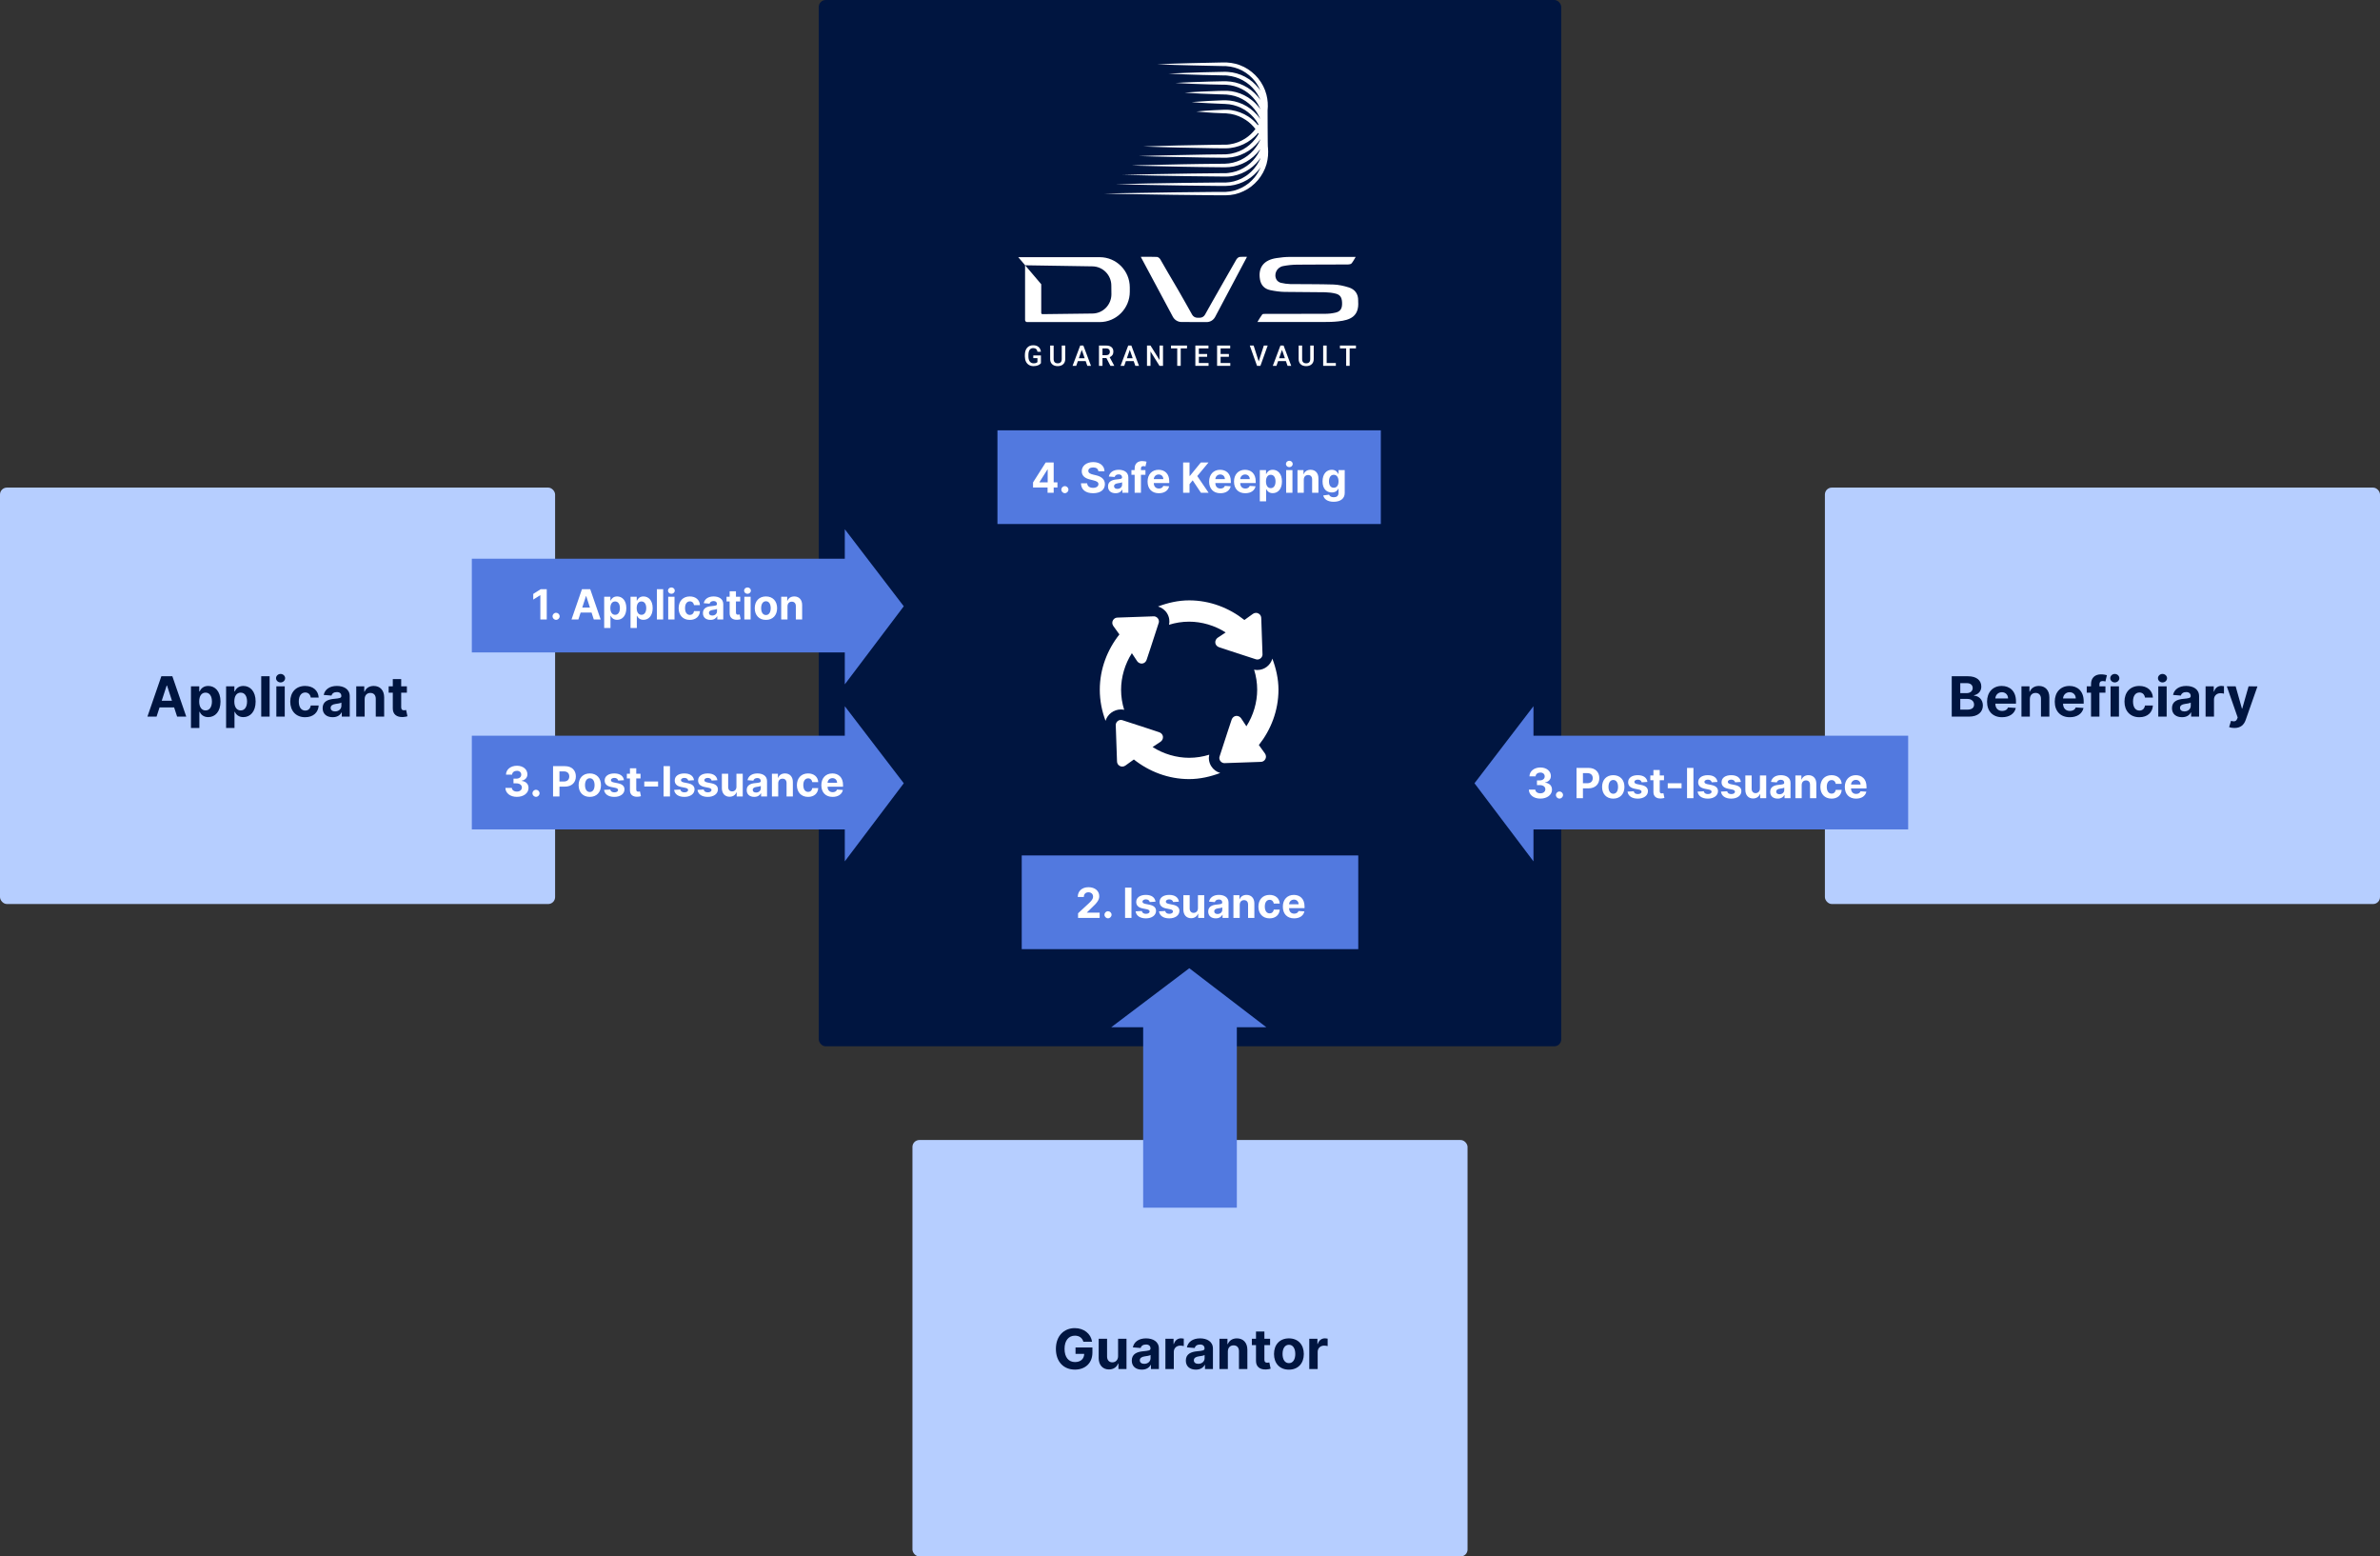 <svg width="1372" height="897" viewBox="0 0 1372 897" fill="none" xmlns="http://www.w3.org/2000/svg">
<rect x="0" y="0" width="1372" height="897" fill="#333333" stroke="none"/>
<rect x="472" width="428" height="603" rx="4" fill="#001540"/>
<path d="M782.943 173.663C782.943 173.509 782.943 173.355 782.943 173.15C782.994 169.456 781.159 166.737 777.441 165.608C774.638 164.736 771.632 164.069 768.677 163.967C760.373 163.71 752.069 163.813 743.764 163.71C741.982 163.659 740.147 163.402 738.415 162.992C737.498 162.787 736.53 162.12 736.021 161.401C734.034 158.323 735.867 154.116 739.638 153.347C742.338 152.834 745.089 152.526 747.84 152.526C757.571 152.423 767.353 152.475 777.084 152.423C777.797 152.423 778.714 152.218 779.121 151.808C780.039 150.73 780.701 149.396 781.516 148.062H743.612C741.064 148.062 738.466 148.319 735.919 148.729C728.481 149.807 725.169 154.219 726.34 161.042C726.901 164.275 728.837 166.481 732.25 167.199C734.951 167.763 737.702 168.174 740.453 168.225C748.248 168.379 756.094 168.276 763.889 168.43C765.978 168.481 768.117 168.738 770.104 169.251C772.855 169.969 773.772 171.867 773.67 175.407C773.568 178.075 772.499 179.563 769.849 180.179C767.862 180.64 765.824 180.846 763.786 180.846C752.272 180.897 740.809 180.897 729.295 180.897C728.735 180.897 727.869 180.897 727.665 181.205C726.646 182.539 725.831 183.975 724.863 185.565H763.328C766.028 185.565 768.728 185.514 771.429 185.206C778.306 184.488 783.605 182.385 782.943 173.663Z" fill="white"/>
<path d="M681.104 185.57L695.573 185.621C697.611 185.621 699.496 184.492 700.464 182.696C706.374 171.666 717.276 151.042 718.856 148.015C715.442 148.015 717.684 147.912 714.678 148.066C714.016 148.118 713.2 148.836 712.793 149.451C706.526 160.482 704.54 163.765 698.324 174.796C697.101 176.95 695.879 179.156 694.605 181.414C693.994 182.44 692.924 183.107 691.701 183.107H690.172C689.001 183.107 687.88 182.44 687.268 181.414C685.995 179.156 684.772 177.002 683.549 174.796C677.334 163.714 675.143 160.482 668.877 149.451C668.52 148.836 667.654 148.118 666.992 148.066C664.037 147.912 661.031 148.015 657.617 148.015C659.248 151.042 670.303 171.666 676.162 182.645C677.181 184.441 679.066 185.57 681.104 185.57Z" fill="white"/>
<path d="M633.972 148.217H587L590.973 152.885L629.795 153.501C635.807 153.604 640.647 158.529 640.647 164.583L640.698 169.559C640.698 175.664 635.858 180.641 629.744 180.692L600.959 181.051C600.551 181.051 600.246 180.743 600.246 180.333V163.813L590.923 152.834V184.437C590.923 185.053 591.432 185.618 592.094 185.618H633.922C643.499 185.618 651.295 177.768 651.295 168.123V165.66C651.295 156.015 643.551 148.217 633.972 148.217Z" fill="white"/>
<path d="M600.07 209.319C599.648 209.871 599.065 210.289 598.318 210.573C597.572 210.857 596.725 210.999 595.776 210.999C594.801 210.999 593.937 210.777 593.186 210.332C592.434 209.887 591.853 209.253 591.443 208.428C591.038 207.597 590.827 206.63 590.811 205.527V204.611C590.811 202.844 591.232 201.464 592.074 200.473C592.916 199.477 594.092 198.979 595.6 198.979C596.896 198.979 597.924 199.3 598.687 199.943C599.449 200.586 599.907 201.512 600.062 202.723H598.079C597.855 201.314 597.042 200.609 595.64 200.609C594.734 200.609 594.044 200.939 593.569 201.598C593.1 202.251 592.858 203.213 592.842 204.483V205.382C592.842 206.646 593.106 207.63 593.633 208.331C594.166 209.028 594.905 209.376 595.848 209.376C596.882 209.376 597.618 209.14 598.054 208.668V206.379H595.656V204.836H600.07V209.319Z" fill="white"/>
<path d="M614.082 199.141V206.958C614.082 208.201 613.685 209.187 612.89 209.916C612.101 210.638 611.049 211 609.732 211C608.4 211 607.342 210.644 606.558 209.931C605.774 209.213 605.383 208.22 605.383 206.95V199.141H607.397V206.967C607.397 207.749 607.595 208.346 607.989 208.758C608.383 209.171 608.964 209.377 609.732 209.377C611.289 209.377 612.066 208.552 612.066 206.902V199.141H614.082Z" fill="white"/>
<path d="M625.864 208.116H621.355L620.411 210.84H618.309L622.706 199.141H624.521L628.927 210.84H626.816L625.864 208.116ZM621.922 206.476H625.297L623.609 201.623L621.922 206.476Z" fill="white"/>
<path d="M637.805 206.332H635.551V210.84H633.527V199.141H637.622C638.964 199.141 640.001 199.443 640.732 200.049C641.462 200.654 641.826 201.53 641.826 202.676C641.826 203.458 641.638 204.115 641.259 204.645C640.886 205.169 640.363 205.574 639.692 205.858L642.307 210.735V210.84H640.14L637.805 206.332ZM635.551 204.701H637.629C638.311 204.701 638.845 204.529 639.228 204.187C639.612 203.838 639.804 203.364 639.804 202.765C639.804 202.138 639.625 201.653 639.269 201.31C638.917 200.967 638.389 200.79 637.685 200.78H635.551V204.701Z" fill="white"/>
<path d="M653.538 208.116H649.029L648.086 210.84H645.982L650.38 199.141H652.195L656.6 210.84H654.49L653.538 208.116ZM649.596 206.476H652.97L651.284 201.623L649.596 206.476Z" fill="white"/>
<path d="M670.437 210.84H668.415L663.226 202.54V210.84H661.203V199.141H663.226L668.431 207.473V199.141H670.437V210.84Z" fill="white"/>
<path d="M684.276 200.78H680.646V210.84H678.639V200.78H675.041V199.141H684.276V200.78Z" fill="white"/>
<path d="M695.889 205.617H691.107V209.216H696.696V210.84H689.084V199.141H696.64V200.78H691.107V204.01H695.889V205.617Z" fill="white"/>
<path d="M708.422 205.617H703.64V209.216H709.229V210.84H701.617V199.141H709.173V200.78H703.64V204.01H708.422V205.617Z" fill="white"/>
<path d="M725.606 208.292L728.564 199.141H730.787L726.597 210.84H724.638L720.465 199.141H722.68L725.606 208.292Z" fill="white"/>
<path d="M741.29 208.116H736.781L735.837 210.84H733.734L738.132 199.141H739.947L744.352 210.84H742.242L741.29 208.116ZM737.348 206.476H740.722L739.036 201.623L737.348 206.476Z" fill="white"/>
<path d="M757.327 199.141V206.958C757.327 208.201 756.929 209.187 756.135 209.916C755.346 210.638 754.293 211 752.976 211C751.644 211 750.586 210.644 749.802 209.931C749.019 209.213 748.627 208.22 748.627 206.95V199.141H750.642V206.967C750.642 207.749 750.839 208.346 751.234 208.758C751.628 209.171 752.209 209.377 752.976 209.377C754.533 209.377 755.311 208.552 755.311 206.902V199.141H757.327Z" fill="white"/>
<path d="M764.79 209.216H770.075V210.84H762.768V199.141H764.79V209.216Z" fill="white"/>
<path d="M781.666 200.78H778.036V210.84H776.029V200.78H772.432V199.141H781.666V200.78Z" fill="white"/>
<path d="M730.72 63.621C731.046 60.57 730.829 57.52 730.069 54.578C729.2 51.145 727.517 47.931 725.346 45.207C723.121 42.483 720.298 40.195 717.204 38.615C715.63 37.852 714.002 37.199 712.265 36.763C710.582 36.327 708.845 36.109 707.108 36H706.456H705.805H704.557L702.06 36.054L697.066 36.163L692.072 36.272L687.079 36.381C680.402 36.545 673.726 36.763 667.049 37.035C673.726 37.362 680.402 37.526 687.079 37.689L692.072 37.798L697.066 37.907L702.06 38.016L704.557 38.07H705.805H706.402L707 38.125C710.202 38.343 713.296 39.214 716.119 40.685C717.53 41.448 718.833 42.32 720.081 43.355C721.33 44.39 722.415 45.534 723.392 46.733C724.695 48.421 725.78 50.274 726.595 52.235C726.269 51.745 725.944 51.309 725.563 50.819C724.478 49.456 723.283 48.258 721.981 47.114C720.678 46.024 719.213 45.044 717.693 44.226C716.173 43.409 714.599 42.81 712.916 42.32C711.288 41.829 709.605 41.557 707.868 41.448C707.434 41.394 707 41.394 706.62 41.394C706.402 41.394 706.185 41.394 705.968 41.394C705.751 41.394 705.534 41.394 705.371 41.394L702.928 41.448C699.672 41.502 696.415 41.611 693.158 41.666C689.902 41.775 686.645 41.884 683.388 41.993L678.502 42.211C677.689 42.265 676.874 42.265 676.06 42.32C675.246 42.374 674.432 42.374 673.617 42.429C674.432 42.483 675.246 42.538 676.06 42.538C676.874 42.592 677.689 42.647 678.502 42.647L683.388 42.864C686.645 42.973 689.902 43.082 693.158 43.191C696.415 43.3 699.672 43.355 702.928 43.409L705.371 43.464H705.968C706.185 43.464 706.348 43.464 706.565 43.464C706.945 43.464 707.325 43.518 707.705 43.573C709.279 43.736 710.799 44.063 712.265 44.499C715.25 45.425 717.964 46.95 720.353 48.966C722.686 50.982 724.64 53.488 725.997 56.267C726.215 56.702 726.432 57.193 726.595 57.629C726.106 56.866 725.563 56.158 724.966 55.504C722.741 52.889 719.973 50.764 716.879 49.239C715.359 48.476 713.731 47.931 712.047 47.495C710.365 47.114 708.682 46.896 707 46.842C706.565 46.842 706.131 46.842 705.751 46.842H704.503L702.06 46.896L697.175 47.005L692.29 47.168L687.405 47.332C684.148 47.441 680.891 47.604 677.634 47.822C680.891 48.04 684.148 48.149 687.405 48.312L692.29 48.476L697.175 48.639L702.06 48.748L704.503 48.803H705.751C706.131 48.803 706.511 48.803 706.945 48.857C710.039 49.021 713.133 49.892 715.847 51.309C720.733 53.761 724.586 58.01 726.649 63.077C726.215 62.477 725.78 61.824 725.292 61.279C724.207 59.971 722.958 58.718 721.601 57.683C720.244 56.593 718.833 55.667 717.258 54.904C715.739 54.142 714.11 53.542 712.482 53.107C710.854 52.671 709.117 52.398 707.434 52.344C707.217 52.344 707 52.344 706.782 52.344C706.565 52.344 706.348 52.344 706.131 52.344H705.805H705.48H704.883L702.44 52.398C699.183 52.507 695.926 52.616 692.67 52.78C691.041 52.834 689.413 52.943 687.785 53.052C686.156 53.161 684.528 53.27 682.899 53.379C684.528 53.488 686.156 53.597 687.785 53.706C689.413 53.815 691.041 53.869 692.67 53.978C695.926 54.142 699.183 54.251 702.44 54.36L704.883 54.414L706.076 54.469C706.294 54.469 706.456 54.469 706.674 54.469C706.891 54.469 707.054 54.469 707.271 54.523C708.845 54.632 710.365 54.959 711.83 55.34C714.816 56.212 717.584 57.683 719.973 59.699C721.166 60.679 722.252 61.824 723.229 63.022C724.207 64.221 725.02 65.528 725.726 66.89C725.997 67.435 726.269 68.034 726.54 68.633C725.944 67.762 725.292 66.945 724.586 66.127C722.306 63.567 719.484 61.442 716.39 60.026C714.816 59.317 713.187 58.773 711.559 58.391C709.877 58.01 708.193 57.846 706.511 57.792H705.86H705.263L704.014 57.846C703.2 57.901 702.386 57.901 701.571 57.955L699.129 58.064L696.686 58.173C693.43 58.337 690.173 58.555 686.916 58.827C690.173 59.154 693.43 59.317 696.686 59.481L699.129 59.59L701.571 59.699C702.386 59.753 703.2 59.753 704.014 59.808L705.263 59.862L706.456 59.917C708.031 59.971 709.55 60.189 711.07 60.57C712.591 60.952 714.056 61.497 715.413 62.15C716.824 62.804 718.127 63.621 719.375 64.602C720.624 65.528 721.71 66.618 722.741 67.762C723.772 68.96 724.695 70.268 725.455 71.684C725.346 71.848 725.292 72.011 725.183 72.175C723.555 70.213 721.655 68.525 719.593 67.162C716.661 65.256 713.296 64.003 709.822 63.458C708.953 63.349 708.085 63.24 707.217 63.24H706.565H705.914C705.48 63.24 705.1 63.294 704.665 63.294C702.983 63.349 701.3 63.458 699.672 63.512C696.306 63.73 692.995 63.894 689.63 64.275C692.995 64.602 696.306 64.82 699.672 65.038C701.354 65.147 703.037 65.201 704.665 65.256L705.914 65.31H706.511L707.108 65.365C707.922 65.419 708.682 65.528 709.497 65.637C711.07 65.909 712.59 66.345 714.056 66.945C715.521 67.544 716.932 68.307 718.236 69.178C720.353 70.595 722.198 72.338 723.718 74.354C722.09 76.533 720.081 78.386 717.801 79.856C716.444 80.728 715.033 81.436 713.567 81.981C712.102 82.526 710.528 82.962 708.953 83.18C708.14 83.289 707.38 83.398 706.565 83.398C706.348 83.398 706.185 83.398 705.968 83.398H705.371H704.123L699.129 83.452C692.452 83.561 685.776 83.67 679.1 83.833C675.734 83.888 672.423 83.997 669.058 84.106C665.692 84.215 662.381 84.324 659.016 84.433C662.381 84.542 665.692 84.651 669.058 84.76C672.423 84.869 675.734 84.923 679.1 85.032C685.776 85.195 692.452 85.304 699.129 85.413L704.123 85.468H705.371H706.023C706.24 85.468 706.456 85.468 706.674 85.468C707.542 85.468 708.411 85.413 709.279 85.304C712.753 84.869 716.119 83.724 719.158 81.872C720.678 80.946 722.035 79.856 723.338 78.657C724.043 78.004 724.695 77.296 725.292 76.588C725.4 76.751 725.455 76.914 725.563 77.078C725.346 77.514 725.129 77.895 724.858 78.277C724.043 79.584 723.067 80.782 721.981 81.926C719.864 84.16 717.258 85.958 714.382 87.156C712.971 87.756 711.45 88.192 709.93 88.518C709.171 88.682 708.411 88.791 707.597 88.845C707.38 88.845 707.217 88.9 707 88.9C706.782 88.9 706.62 88.9 706.402 88.954H705.805H705.208L695.438 89.063C688.924 89.172 682.411 89.281 675.897 89.445L671.012 89.554L666.127 89.663C662.87 89.772 659.613 89.826 656.356 89.935C659.613 90.044 662.87 90.153 666.127 90.207L671.012 90.316L675.897 90.425C682.411 90.589 688.924 90.698 695.438 90.807L705.208 90.916H705.805H706.456C706.674 90.916 706.891 90.916 707.108 90.916C707.325 90.916 707.542 90.916 707.76 90.861C708.628 90.807 709.442 90.698 710.31 90.589C711.994 90.316 713.676 89.881 715.25 89.227C716.824 88.627 718.398 87.811 719.809 86.884C721.221 85.958 722.578 84.869 723.772 83.615C724.858 82.526 725.835 81.382 726.649 80.129C726.269 81.109 725.78 82.035 725.238 82.962C723.663 85.631 721.601 87.974 719.104 89.826C717.856 90.752 716.552 91.57 715.141 92.223C713.731 92.877 712.265 93.367 710.745 93.749C709.225 94.13 707.705 94.294 706.131 94.348L701.246 94.403L691.475 94.512L681.705 94.675L671.935 94.892C668.678 94.947 665.421 95.056 662.164 95.11C660.536 95.165 658.907 95.165 657.279 95.219L652.394 95.383L657.279 95.546C658.907 95.601 660.536 95.656 662.164 95.656C665.421 95.71 668.678 95.819 671.935 95.874L681.705 96.091L691.475 96.255L701.246 96.364L706.131 96.418C707.813 96.418 709.55 96.255 711.234 95.928C714.599 95.219 717.801 93.858 720.57 91.842C721.981 90.861 723.283 89.717 724.423 88.464C725.238 87.593 725.997 86.612 726.649 85.631C725.618 88.192 724.098 90.534 722.252 92.55C720.135 94.839 717.584 96.636 714.762 97.889C713.351 98.543 711.885 98.979 710.365 99.306C709.605 99.469 708.845 99.578 708.085 99.687C707.705 99.742 707.325 99.742 706.945 99.796C706.728 99.796 706.565 99.796 706.348 99.796C706.131 99.796 705.968 99.796 705.751 99.796L695.98 99.905L686.21 100.014L676.44 100.177L666.669 100.341C660.156 100.45 653.642 100.613 647.129 100.777C653.642 100.94 660.156 101.104 666.669 101.213L676.44 101.376L686.21 101.539L695.98 101.648L705.751 101.757H706.402C706.62 101.757 706.837 101.757 707.054 101.757C707.488 101.757 707.922 101.703 708.302 101.703C709.171 101.648 709.985 101.539 710.854 101.376C712.536 101.049 714.164 100.559 715.739 99.905C718.887 98.597 721.764 96.636 724.152 94.13C725.075 93.15 725.944 92.06 726.703 90.97C726.377 91.842 725.944 92.659 725.509 93.476C724.749 94.839 723.881 96.091 722.849 97.29C721.818 98.488 720.733 99.524 719.484 100.504C718.887 100.995 718.236 101.43 717.584 101.812C716.932 102.248 716.227 102.575 715.576 102.956C714.164 103.609 712.699 104.154 711.234 104.536C709.714 104.917 708.193 105.135 706.62 105.189H706.023H705.425H704.177H701.734C695.22 105.244 688.707 105.353 682.194 105.407C669.166 105.625 656.139 105.789 643.112 106.17C656.139 106.497 669.166 106.715 682.194 106.933C688.707 107.042 695.22 107.096 701.734 107.151H704.177H705.425H706.023H706.674C708.357 107.151 710.094 106.933 711.722 106.551C715.033 105.789 718.236 104.373 721.004 102.302C722.361 101.267 723.663 100.123 724.803 98.815C725.509 98.053 726.16 97.235 726.703 96.364C725.835 98.488 724.64 100.504 723.175 102.302C722.143 103.5 721.058 104.644 719.809 105.625C718.561 106.606 717.204 107.478 715.793 108.186C714.382 108.894 712.862 109.439 711.342 109.875C709.822 110.256 708.193 110.529 706.62 110.583H706.023H705.371H704.123H701.626L696.632 110.638L686.59 110.747L676.548 110.856L666.507 111.019L656.465 111.182L646.423 111.345L641.429 111.454L636.436 111.563L641.429 111.672L646.423 111.781L656.465 111.945L666.507 112.108L676.548 112.272L686.59 112.381L696.632 112.49L701.626 112.545H704.123H705.371H706.023H706.674C708.411 112.545 710.148 112.326 711.885 111.945C713.567 111.563 715.25 110.965 716.824 110.202C720.027 108.731 722.849 106.497 725.129 103.827C727.408 101.158 729.145 97.944 730.123 94.566C730.991 91.461 731.262 88.138 730.937 84.923C730.72 85.468 730.774 64.166 730.72 63.621Z" fill="white"/>
<rect y="281" width="320" height="240" rx="4" fill="#B6CEFF"/>
<path d="M90.253 413L91.98 407.693H100.378L102.105 413H107.378L99.355 389.727H93.014L84.98 413H90.253ZM93.23 403.852L96.094 395.045H96.276L99.139 403.852H93.23ZM110.088 419.545H114.929V410.205H115.077C115.747 411.659 117.213 413.284 120.031 413.284C124.009 413.284 127.111 410.136 127.111 404.295C127.111 398.295 123.872 395.318 120.043 395.318C117.122 395.318 115.724 397.057 115.077 398.477H114.861V395.545H110.088V419.545ZM114.827 404.273C114.827 401.159 116.145 399.17 118.497 399.17C120.895 399.17 122.168 401.25 122.168 404.273C122.168 407.318 120.872 409.432 118.497 409.432C116.168 409.432 114.827 407.386 114.827 404.273ZM130.338 419.545H135.179V410.205H135.327C135.997 411.659 137.463 413.284 140.281 413.284C144.259 413.284 147.361 410.136 147.361 404.295C147.361 398.295 144.122 395.318 140.293 395.318C137.372 395.318 135.974 397.057 135.327 398.477H135.111V395.545H130.338V419.545ZM135.077 404.273C135.077 401.159 136.395 399.17 138.747 399.17C141.145 399.17 142.418 401.25 142.418 404.273C142.418 407.318 141.122 409.432 138.747 409.432C136.418 409.432 135.077 407.386 135.077 404.273ZM155.429 389.727H150.588V413H155.429V389.727ZM159.307 413H164.148V395.545H159.307V413ZM161.739 393.295C163.182 393.295 164.364 392.193 164.364 390.841C164.364 389.5 163.182 388.398 161.739 388.398C160.307 388.398 159.125 389.5 159.125 390.841C159.125 392.193 160.307 393.295 161.739 393.295ZM175.912 413.341C180.56 413.341 183.48 410.614 183.707 406.602H179.139C178.855 408.466 177.628 409.511 175.969 409.511C173.707 409.511 172.241 407.614 172.241 404.273C172.241 400.977 173.719 399.091 175.969 399.091C177.741 399.091 178.878 400.261 179.139 402H183.707C183.503 397.966 180.446 395.318 175.889 395.318C170.594 395.318 167.321 398.989 167.321 404.341C167.321 409.648 170.537 413.341 175.912 413.341ZM191.784 413.33C194.364 413.33 196.034 412.205 196.886 410.58H197.023V413H201.614V401.227C201.614 397.068 198.091 395.318 194.205 395.318C190.023 395.318 187.273 397.318 186.602 400.5L191.08 400.864C191.409 399.705 192.443 398.852 194.182 398.852C195.83 398.852 196.773 399.682 196.773 401.114V401.182C196.773 402.307 195.58 402.455 192.545 402.75C189.091 403.068 185.989 404.227 185.989 408.125C185.989 411.58 188.455 413.33 191.784 413.33ZM193.17 409.989C191.682 409.989 190.614 409.295 190.614 407.966C190.614 406.602 191.739 405.932 193.443 405.693C194.5 405.545 196.227 405.295 196.807 404.909V406.761C196.807 408.591 195.295 409.989 193.17 409.989ZM210.21 402.909C210.222 400.659 211.562 399.341 213.517 399.341C215.46 399.341 216.631 400.614 216.619 402.75V413H221.46V401.886C221.46 397.818 219.074 395.318 215.438 395.318C212.847 395.318 210.972 396.591 210.188 398.625H209.983V395.545H205.369V413H210.21V402.909ZM234.56 395.545H231.276V391.364H226.435V395.545H224.048V399.182H226.435V408.273C226.412 411.693 228.741 413.386 232.253 413.239C233.503 413.193 234.389 412.943 234.878 412.784L234.116 409.182C233.878 409.227 233.366 409.341 232.912 409.341C231.946 409.341 231.276 408.977 231.276 407.636V399.182H234.56V395.545Z" fill="#001540"/>
<rect x="526" y="657" width="320" height="240" rx="4" fill="#B6CEFF"/>
<path d="M624.533 773.25H629.533C628.896 768.648 624.839 765.409 619.578 765.409C613.43 765.409 608.692 769.841 608.692 777.386C608.692 784.75 613.124 789.318 619.68 789.318C625.555 789.318 629.749 785.602 629.749 779.477V776.545H620.01V780.25H625.01C624.942 783.136 622.976 784.966 619.703 784.966C616.01 784.966 613.68 782.205 613.68 777.341C613.68 772.5 616.101 769.761 619.658 769.761C622.192 769.761 623.908 771.068 624.533 773.25ZM644.547 781.568C644.558 783.909 642.956 785.136 641.217 785.136C639.388 785.136 638.206 783.852 638.195 781.795V771.545H633.354V782.659C633.365 786.739 635.751 789.227 639.263 789.227C641.888 789.227 643.774 787.875 644.558 785.83H644.74V789H649.388V771.545H644.547V781.568ZM658.237 789.33C660.817 789.33 662.487 788.205 663.339 786.58H663.476V789H668.067V777.227C668.067 773.068 664.544 771.318 660.658 771.318C656.476 771.318 653.726 773.318 653.055 776.5L657.533 776.864C657.862 775.705 658.896 774.852 660.635 774.852C662.283 774.852 663.226 775.682 663.226 777.114V777.182C663.226 778.307 662.033 778.455 658.999 778.75C655.544 779.068 652.442 780.227 652.442 784.125C652.442 787.58 654.908 789.33 658.237 789.33ZM659.624 785.989C658.135 785.989 657.067 785.295 657.067 783.966C657.067 782.602 658.192 781.932 659.896 781.693C660.953 781.545 662.68 781.295 663.26 780.909V782.761C663.26 784.591 661.749 785.989 659.624 785.989ZM671.822 789H676.663V779.125C676.663 776.977 678.232 775.5 680.368 775.5C681.038 775.5 681.959 775.614 682.413 775.761V771.466C681.982 771.364 681.379 771.295 680.891 771.295C678.936 771.295 677.334 772.432 676.697 774.591H676.516V771.545H671.822V789ZM689.393 789.33C691.973 789.33 693.643 788.205 694.496 786.58H694.632V789H699.223V777.227C699.223 773.068 695.7 771.318 691.814 771.318C687.632 771.318 684.882 773.318 684.212 776.5L688.689 776.864C689.018 775.705 690.053 774.852 691.791 774.852C693.439 774.852 694.382 775.682 694.382 777.114V777.182C694.382 778.307 693.189 778.455 690.155 778.75C686.7 779.068 683.598 780.227 683.598 784.125C683.598 787.58 686.064 789.33 689.393 789.33ZM690.78 785.989C689.291 785.989 688.223 785.295 688.223 783.966C688.223 782.602 689.348 781.932 691.053 781.693C692.109 781.545 693.837 781.295 694.416 780.909V782.761C694.416 784.591 692.905 785.989 690.78 785.989ZM707.82 778.909C707.831 776.659 709.172 775.341 711.126 775.341C713.07 775.341 714.24 776.614 714.229 778.75V789H719.07V777.886C719.07 773.818 716.683 771.318 713.047 771.318C710.456 771.318 708.581 772.591 707.797 774.625H707.592V771.545H702.979V789H707.82V778.909ZM732.169 771.545H728.885V767.364H724.044V771.545H721.658V775.182H724.044V784.273C724.021 787.693 726.351 789.386 729.862 789.239C731.112 789.193 731.999 788.943 732.487 788.784L731.726 785.182C731.487 785.227 730.976 785.341 730.521 785.341C729.555 785.341 728.885 784.977 728.885 783.636V775.182H732.169V771.545ZM743.021 789.341C748.317 789.341 751.612 785.716 751.612 780.341C751.612 774.932 748.317 771.318 743.021 771.318C737.726 771.318 734.43 774.932 734.43 780.341C734.43 785.716 737.726 789.341 743.021 789.341ZM743.044 785.591C740.601 785.591 739.351 783.352 739.351 780.307C739.351 777.261 740.601 775.011 743.044 775.011C745.442 775.011 746.692 777.261 746.692 780.307C746.692 783.352 745.442 785.591 743.044 785.591ZM754.76 789H759.601V779.125C759.601 776.977 761.169 775.5 763.305 775.5C763.976 775.5 764.896 775.614 765.351 775.761V771.466C764.919 771.364 764.317 771.295 763.828 771.295C761.874 771.295 760.271 772.432 759.635 774.591H759.453V771.545H754.76V789Z" fill="#001540"/>
<rect x="272" y="322" width="219" height="54" fill="#5279DF"/>
<path d="M521 349.404L487 394.404L487 305L521 349.404Z" fill="#5279DF"/>
<path d="M315.188 339.545H311.719L307.398 342.281V345.554L311.396 343.048H311.498V357H315.188V339.545ZM320.579 357.222C321.67 357.222 322.616 356.31 322.624 355.176C322.616 354.06 321.67 353.148 320.579 353.148C319.454 353.148 318.525 354.06 318.533 355.176C318.525 356.31 319.454 357.222 320.579 357.222ZM333.416 357L334.712 353.02H341.01L342.305 357H346.26L340.243 339.545H335.487L329.462 357H333.416ZM335.649 350.139L337.797 343.534H337.933L340.081 350.139H335.649ZM348.293 361.909H351.923V354.903H352.034C352.537 355.994 353.636 357.213 355.75 357.213C358.733 357.213 361.06 354.852 361.06 350.472C361.06 345.972 358.631 343.739 355.759 343.739C353.568 343.739 352.52 345.043 352.034 346.108H351.872V343.909H348.293V361.909ZM351.847 350.455C351.847 348.119 352.835 346.628 354.599 346.628C356.398 346.628 357.352 348.188 357.352 350.455C357.352 352.739 356.381 354.324 354.599 354.324C352.852 354.324 351.847 352.79 351.847 350.455ZM363.48 361.909H367.111V354.903H367.222C367.724 355.994 368.824 357.213 370.938 357.213C373.92 357.213 376.247 354.852 376.247 350.472C376.247 345.972 373.818 343.739 370.946 343.739C368.756 343.739 367.707 345.043 367.222 346.108H367.06V343.909H363.48V361.909ZM367.034 350.455C367.034 348.119 368.023 346.628 369.787 346.628C371.585 346.628 372.54 348.188 372.54 350.455C372.54 352.739 371.568 354.324 369.787 354.324C368.04 354.324 367.034 352.79 367.034 350.455ZM382.298 339.545H378.668V357H382.298V339.545ZM385.207 357H388.837V343.909H385.207V357ZM387.031 342.222C388.113 342.222 388.999 341.395 388.999 340.381C388.999 339.375 388.113 338.548 387.031 338.548C385.957 338.548 385.07 339.375 385.07 340.381C385.07 341.395 385.957 342.222 387.031 342.222ZM397.661 357.256C401.146 357.256 403.337 355.21 403.507 352.202H400.081C399.868 353.599 398.947 354.384 397.703 354.384C396.007 354.384 394.908 352.96 394.908 350.455C394.908 347.983 396.016 346.568 397.703 346.568C399.033 346.568 399.885 347.446 400.081 348.75H403.507C403.354 345.724 401.061 343.739 397.643 343.739C393.672 343.739 391.217 346.491 391.217 350.506C391.217 354.486 393.629 357.256 397.661 357.256ZM409.565 357.247C411.499 357.247 412.752 356.403 413.391 355.185H413.494V357H416.937V348.17C416.937 345.051 414.295 343.739 411.38 343.739C408.244 343.739 406.181 345.239 405.678 347.625L409.036 347.898C409.283 347.028 410.059 346.389 411.363 346.389C412.599 346.389 413.306 347.011 413.306 348.085V348.136C413.306 348.98 412.411 349.091 410.136 349.312C407.545 349.551 405.218 350.42 405.218 353.344C405.218 355.935 407.067 357.247 409.565 357.247ZM410.604 354.741C409.488 354.741 408.687 354.222 408.687 353.224C408.687 352.202 409.531 351.699 410.809 351.52C411.602 351.409 412.897 351.222 413.332 350.932V352.321C413.332 353.693 412.198 354.741 410.604 354.741ZM426.717 343.909H424.254V340.773H420.623V343.909H418.833V346.636H420.623V353.455C420.606 356.02 422.353 357.29 424.987 357.179C425.924 357.145 426.589 356.957 426.955 356.838L426.384 354.136C426.205 354.17 425.822 354.256 425.481 354.256C424.756 354.256 424.254 353.983 424.254 352.977V346.636H426.717V343.909ZM429.082 357H432.712V343.909H429.082V357ZM430.906 342.222C431.988 342.222 432.874 341.395 432.874 340.381C432.874 339.375 431.988 338.548 430.906 338.548C429.832 338.548 428.945 339.375 428.945 340.381C428.945 341.395 429.832 342.222 430.906 342.222ZM441.536 357.256C445.507 357.256 447.979 354.537 447.979 350.506C447.979 346.449 445.507 343.739 441.536 343.739C437.564 343.739 435.092 346.449 435.092 350.506C435.092 354.537 437.564 357.256 441.536 357.256ZM441.553 354.443C439.72 354.443 438.783 352.764 438.783 350.48C438.783 348.196 439.72 346.509 441.553 346.509C443.351 346.509 444.288 348.196 444.288 350.48C444.288 352.764 443.351 354.443 441.553 354.443ZM453.97 349.432C453.979 347.744 454.984 346.756 456.45 346.756C457.908 346.756 458.786 347.71 458.777 349.312V357H462.408V348.665C462.408 345.614 460.618 343.739 457.891 343.739C455.947 343.739 454.541 344.693 453.953 346.219H453.8V343.909H450.339V357H453.97V349.432Z" fill="white"/>
<rect x="272" y="424" width="219" height="54" fill="#5279DF"/>
<path d="M521 451.404L487 496.404L487 407L521 451.404Z" fill="#5279DF"/>
<path d="M297.964 459.239C301.885 459.239 304.689 457.082 304.68 454.099C304.689 451.926 303.308 450.375 300.743 450.051V449.915C302.694 449.565 304.041 448.185 304.032 446.224C304.041 443.472 301.629 441.307 298.015 441.307C294.436 441.307 291.743 443.403 291.691 446.42H295.228C295.271 445.091 296.49 444.23 297.998 444.23C299.49 444.23 300.487 445.134 300.478 446.446C300.487 447.818 299.319 448.747 297.64 448.747H296.012V451.457H297.64C299.618 451.457 300.853 452.446 300.845 453.852C300.853 455.241 299.66 456.196 297.973 456.196C296.345 456.196 295.126 455.344 295.058 454.065H291.342C291.402 457.116 294.129 459.239 297.964 459.239ZM308.997 459.222C310.088 459.222 311.034 458.31 311.042 457.176C311.034 456.06 310.088 455.148 308.997 455.148C307.872 455.148 306.943 456.06 306.951 457.176C306.943 458.31 307.872 459.222 308.997 459.222ZM318.826 459H322.516V453.341H325.618C329.632 453.341 331.968 450.946 331.968 447.46C331.968 443.991 329.675 441.545 325.712 441.545H318.826V459ZM322.516 450.384V444.562H325.005C327.135 444.562 328.167 445.722 328.167 447.46C328.167 449.19 327.135 450.384 325.022 450.384H322.516ZM340 459.256C343.972 459.256 346.444 456.537 346.444 452.506C346.444 448.449 343.972 445.739 340 445.739C336.029 445.739 333.557 448.449 333.557 452.506C333.557 456.537 336.029 459.256 340 459.256ZM340.017 456.443C338.185 456.443 337.248 454.764 337.248 452.48C337.248 450.196 338.185 448.509 340.017 448.509C341.816 448.509 342.753 450.196 342.753 452.48C342.753 454.764 341.816 456.443 340.017 456.443ZM359.696 449.642C359.373 447.23 357.429 445.739 354.123 445.739C350.773 445.739 348.566 447.29 348.574 449.812C348.566 451.773 349.801 453.043 352.358 453.554L354.625 454.006C355.767 454.236 356.287 454.653 356.304 455.31C356.287 456.085 355.444 456.639 354.174 456.639C352.878 456.639 352.017 456.085 351.796 455.02L348.225 455.207C348.566 457.713 350.696 459.256 354.165 459.256C357.557 459.256 359.986 457.526 359.995 454.943C359.986 453.051 358.75 451.918 356.211 451.398L353.841 450.92C352.623 450.656 352.171 450.239 352.179 449.608C352.171 448.824 353.057 448.312 354.182 448.312C355.444 448.312 356.194 449.003 356.373 449.847L359.696 449.642ZM369.244 445.909H366.781V442.773H363.15V445.909H361.36V448.636H363.15V455.455C363.133 458.02 364.88 459.29 367.514 459.179C368.451 459.145 369.116 458.957 369.483 458.838L368.912 456.136C368.733 456.17 368.349 456.256 368.008 456.256C367.284 456.256 366.781 455.983 366.781 454.977V448.636H369.244V445.909ZM379.367 450.392H371.407V453.273H379.367V450.392ZM386.219 441.545H382.529V459H386.219V441.545ZM400.079 449.642C399.755 447.23 397.812 445.739 394.505 445.739C391.156 445.739 388.949 447.29 388.957 449.812C388.949 451.773 390.184 453.043 392.741 453.554L395.008 454.006C396.15 454.236 396.67 454.653 396.687 455.31C396.67 456.085 395.826 456.639 394.556 456.639C393.261 456.639 392.4 456.085 392.179 455.02L388.608 455.207C388.949 457.713 391.079 459.256 394.548 459.256C397.94 459.256 400.369 457.526 400.377 454.943C400.369 453.051 399.133 451.918 396.593 451.398L394.224 450.92C393.005 450.656 392.554 450.239 392.562 449.608C392.554 448.824 393.44 448.312 394.565 448.312C395.826 448.312 396.576 449.003 396.755 449.847L400.079 449.642ZM413.556 449.642C413.232 447.23 411.289 445.739 407.982 445.739C404.632 445.739 402.425 447.29 402.434 449.812C402.425 451.773 403.661 453.043 406.218 453.554L408.485 454.006C409.627 454.236 410.147 454.653 410.164 455.31C410.147 456.085 409.303 456.639 408.033 456.639C406.738 456.639 405.877 456.085 405.655 455.02L402.084 455.207C402.425 457.713 404.556 459.256 408.025 459.256C411.417 459.256 413.846 457.526 413.854 454.943C413.846 453.051 412.61 451.918 410.07 451.398L407.701 450.92C406.482 450.656 406.03 450.239 406.039 449.608C406.03 448.824 406.917 448.312 408.042 448.312C409.303 448.312 410.053 449.003 410.232 449.847L413.556 449.642ZM424.535 453.426C424.544 455.182 423.342 456.102 422.038 456.102C420.666 456.102 419.779 455.139 419.771 453.597V445.909H416.14V454.244C416.149 457.304 417.939 459.17 420.572 459.17C422.541 459.17 423.956 458.156 424.544 456.622H424.68V459H428.166V445.909H424.535V453.426ZM434.803 459.247C436.738 459.247 437.99 458.403 438.63 457.185H438.732V459H442.175V450.17C442.175 447.051 439.533 445.739 436.618 445.739C433.482 445.739 431.419 447.239 430.917 449.625L434.275 449.898C434.522 449.028 435.297 448.389 436.601 448.389C437.837 448.389 438.544 449.011 438.544 450.085V450.136C438.544 450.98 437.65 451.091 435.374 451.312C432.783 451.551 430.456 452.42 430.456 455.344C430.456 457.935 432.306 459.247 434.803 459.247ZM435.843 456.741C434.726 456.741 433.925 456.222 433.925 455.224C433.925 454.202 434.769 453.699 436.047 453.52C436.84 453.409 438.135 453.222 438.57 452.932V454.321C438.57 455.693 437.436 456.741 435.843 456.741ZM448.623 451.432C448.631 449.744 449.637 448.756 451.103 448.756C452.56 448.756 453.438 449.71 453.429 451.312V459H457.06V450.665C457.06 447.614 455.27 445.739 452.543 445.739C450.6 445.739 449.194 446.693 448.605 448.219H448.452V445.909H444.992V459H448.623V451.432ZM465.836 459.256C469.322 459.256 471.512 457.21 471.683 454.202H468.257C468.044 455.599 467.123 456.384 465.879 456.384C464.183 456.384 463.083 454.96 463.083 452.455C463.083 449.983 464.191 448.568 465.879 448.568C467.208 448.568 468.061 449.446 468.257 450.75H471.683C471.529 447.724 469.237 445.739 465.819 445.739C461.848 445.739 459.393 448.491 459.393 452.506C459.393 456.486 461.805 459.256 465.836 459.256ZM479.973 459.256C483.212 459.256 485.394 457.679 485.905 455.25L482.547 455.028C482.181 456.026 481.243 456.545 480.033 456.545C478.218 456.545 477.067 455.344 477.067 453.392V453.384H485.982V452.386C485.982 447.938 483.289 445.739 479.828 445.739C475.976 445.739 473.479 448.474 473.479 452.514C473.479 456.665 475.942 459.256 479.973 459.256ZM477.067 451.134C477.144 449.642 478.277 448.449 479.888 448.449C481.465 448.449 482.556 449.574 482.564 451.134H477.067Z" fill="white"/>
<path d="M575 248H796V302H575V248Z" fill="#5279DF"/>
<path d="M595.514 280.932H603.892V284H607.42V280.932H609.585V277.974H607.42V266.545H602.801L595.514 278.026V280.932ZM603.96 277.974H599.23V277.838L603.824 270.568H603.96V277.974ZM613.872 284.222C614.963 284.222 615.909 283.31 615.917 282.176C615.909 281.06 614.963 280.148 613.872 280.148C612.747 280.148 611.818 281.06 611.826 282.176C611.818 283.31 612.747 284.222 613.872 284.222ZM633.169 271.565H636.706C636.655 268.455 634.098 266.307 630.212 266.307C626.385 266.307 623.581 268.42 623.598 271.591C623.59 274.165 625.405 275.639 628.354 276.347L630.255 276.824C632.155 277.284 633.212 277.83 633.221 279.006C633.212 280.284 632.002 281.153 630.127 281.153C628.209 281.153 626.828 280.267 626.709 278.52H623.138C623.232 282.295 625.934 284.247 630.169 284.247C634.431 284.247 636.936 282.21 636.945 279.014C636.936 276.108 634.746 274.565 631.712 273.884L630.144 273.509C628.627 273.159 627.357 272.597 627.382 271.344C627.382 270.219 628.38 269.392 630.186 269.392C631.951 269.392 633.033 270.193 633.169 271.565ZM643.092 284.247C645.027 284.247 646.279 283.403 646.919 282.185H647.021V284H650.464V275.17C650.464 272.051 647.822 270.739 644.907 270.739C641.771 270.739 639.708 272.239 639.206 274.625L642.564 274.898C642.811 274.028 643.586 273.389 644.89 273.389C646.126 273.389 646.833 274.011 646.833 275.085V275.136C646.833 275.98 645.939 276.091 643.663 276.312C641.072 276.551 638.745 277.42 638.745 280.344C638.745 282.935 640.595 284.247 643.092 284.247ZM644.132 281.741C643.015 281.741 642.214 281.222 642.214 280.224C642.214 279.202 643.058 278.699 644.336 278.52C645.129 278.409 646.424 278.222 646.859 277.932V279.321C646.859 280.693 645.725 281.741 644.132 281.741ZM660.321 270.909H657.721V270.031C657.721 269.145 658.079 268.625 659.145 268.625C659.579 268.625 660.022 268.719 660.312 268.812L660.951 266.085C660.5 265.949 659.502 265.727 658.386 265.727C655.923 265.727 654.091 267.116 654.091 269.963V270.909H652.241V273.636H654.091V284H657.721V273.636H660.321V270.909ZM668.036 284.256C671.275 284.256 673.456 282.679 673.968 280.25L670.61 280.028C670.243 281.026 669.306 281.545 668.096 281.545C666.28 281.545 665.13 280.344 665.13 278.392V278.384H674.044V277.386C674.044 272.938 671.351 270.739 667.891 270.739C664.039 270.739 661.542 273.474 661.542 277.514C661.542 281.665 664.005 284.256 668.036 284.256ZM665.13 276.134C665.206 274.642 666.34 273.449 667.951 273.449C669.527 273.449 670.618 274.574 670.627 276.134H665.13ZM682.037 284H685.727V279.04L687.542 276.824L692.324 284H696.738L690.184 274.361L696.662 266.545H692.238L685.957 274.241H685.727V266.545H682.037V284ZM703.52 284.256C706.759 284.256 708.941 282.679 709.452 280.25L706.094 280.028C705.728 281.026 704.79 281.545 703.58 281.545C701.765 281.545 700.614 280.344 700.614 278.392V278.384H709.529V277.386C709.529 272.938 706.836 270.739 703.375 270.739C699.523 270.739 697.026 273.474 697.026 277.514C697.026 281.665 699.489 284.256 703.52 284.256ZM700.614 276.134C700.691 274.642 701.824 273.449 703.435 273.449C705.012 273.449 706.103 274.574 706.111 276.134H700.614ZM717.864 284.256C721.103 284.256 723.284 282.679 723.796 280.25L720.438 280.028C720.071 281.026 719.134 281.545 717.924 281.545C716.108 281.545 714.958 280.344 714.958 278.392V278.384H723.873V277.386C723.873 272.938 721.179 270.739 717.719 270.739C713.867 270.739 711.37 273.474 711.37 277.514C711.37 281.665 713.833 284.256 717.864 284.256ZM714.958 276.134C715.034 274.642 716.168 273.449 717.779 273.449C719.355 273.449 720.446 274.574 720.455 276.134H714.958ZM726.242 288.909H729.873V281.903H729.983C730.486 282.994 731.586 284.213 733.699 284.213C736.682 284.213 739.009 281.852 739.009 277.472C739.009 272.972 736.58 270.739 733.708 270.739C731.517 270.739 730.469 272.043 729.983 273.108H729.821V270.909H726.242V288.909ZM729.796 277.455C729.796 275.119 730.784 273.628 732.549 273.628C734.347 273.628 735.301 275.188 735.301 277.455C735.301 279.739 734.33 281.324 732.549 281.324C730.801 281.324 729.796 279.79 729.796 277.455ZM741.429 284H745.06V270.909H741.429V284ZM743.253 269.222C744.336 269.222 745.222 268.395 745.222 267.381C745.222 266.375 744.336 265.548 743.253 265.548C742.179 265.548 741.293 266.375 741.293 267.381C741.293 268.395 742.179 269.222 743.253 269.222ZM751.599 276.432C751.608 274.744 752.613 273.756 754.079 273.756C755.537 273.756 756.414 274.71 756.406 276.312V284H760.037V275.665C760.037 272.614 758.247 270.739 755.52 270.739C753.576 270.739 752.17 271.693 751.582 273.219H751.429V270.909H747.968V284H751.599V276.432ZM768.796 289.182C772.537 289.182 775.196 287.477 775.196 284.128V270.909H771.591V273.108H771.455C770.969 272.043 769.904 270.739 767.713 270.739C764.841 270.739 762.412 272.972 762.412 277.429C762.412 281.784 764.773 283.812 767.722 283.812C769.81 283.812 770.978 282.764 771.455 281.682H771.608V284.077C771.608 285.875 770.458 286.574 768.881 286.574C767.279 286.574 766.469 285.875 766.171 285.082L762.813 285.534C763.248 287.597 765.267 289.182 768.796 289.182ZM768.873 281.085C767.091 281.085 766.12 279.67 766.12 277.412C766.12 275.188 767.074 273.628 768.873 273.628C770.637 273.628 771.625 275.119 771.625 277.412C771.625 279.722 770.62 281.085 768.873 281.085Z" fill="white"/>
<rect x="589" y="493" width="194" height="54" fill="#5279DF"/>
<path d="M621.469 529H633.913V525.983H626.583V525.864L629.131 523.366C632.719 520.094 633.683 518.457 633.683 516.472C633.683 513.446 631.211 511.307 627.469 511.307C623.805 511.307 621.29 513.497 621.299 516.923H624.802C624.793 515.253 625.85 514.23 627.444 514.23C628.978 514.23 630.12 515.185 630.12 516.719C630.12 518.108 629.268 519.062 627.683 520.588L621.469 526.341V529ZM638.743 529.222C639.834 529.222 640.78 528.31 640.788 527.176C640.78 526.06 639.834 525.148 638.743 525.148C637.618 525.148 636.689 526.06 636.697 527.176C636.689 528.31 637.618 529.222 638.743 529.222ZM652.262 511.545H648.572V529H652.262V511.545ZM666.122 519.642C665.798 517.23 663.855 515.739 660.548 515.739C657.199 515.739 654.991 517.29 655 519.812C654.991 521.773 656.227 523.043 658.784 523.554L661.051 524.006C662.193 524.236 662.713 524.653 662.73 525.31C662.713 526.085 661.869 526.639 660.599 526.639C659.304 526.639 658.443 526.085 658.222 525.02L654.651 525.207C654.991 527.713 657.122 529.256 660.591 529.256C663.983 529.256 666.412 527.526 666.42 524.943C666.412 523.051 665.176 521.918 662.636 521.398L660.267 520.92C659.048 520.656 658.597 520.239 658.605 519.608C658.597 518.824 659.483 518.312 660.608 518.312C661.869 518.312 662.619 519.003 662.798 519.847L666.122 519.642ZM679.599 519.642C679.275 517.23 677.332 515.739 674.025 515.739C670.675 515.739 668.468 517.29 668.477 519.812C668.468 521.773 669.704 523.043 672.261 523.554L674.528 524.006C675.67 524.236 676.19 524.653 676.207 525.31C676.19 526.085 675.346 526.639 674.076 526.639C672.781 526.639 671.92 526.085 671.698 525.02L668.127 525.207C668.468 527.713 670.599 529.256 674.067 529.256C677.46 529.256 679.888 527.526 679.897 524.943C679.888 523.051 678.653 521.918 676.113 521.398L673.744 520.92C672.525 520.656 672.073 520.239 672.082 519.608C672.073 518.824 672.96 518.312 674.085 518.312C675.346 518.312 676.096 519.003 676.275 519.847L679.599 519.642ZM690.578 523.426C690.587 525.182 689.385 526.102 688.081 526.102C686.709 526.102 685.822 525.139 685.814 523.597V515.909H682.183V524.244C682.192 527.304 683.982 529.17 686.615 529.17C688.584 529.17 689.999 528.156 690.587 526.622H690.723V529H694.209V515.909H690.578V523.426ZM700.846 529.247C702.781 529.247 704.033 528.403 704.673 527.185H704.775V529H708.218V520.17C708.218 517.051 705.576 515.739 702.661 515.739C699.525 515.739 697.462 517.239 696.96 519.625L700.317 519.898C700.565 519.028 701.34 518.389 702.644 518.389C703.88 518.389 704.587 519.011 704.587 520.085V520.136C704.587 520.98 703.692 521.091 701.417 521.312C698.826 521.551 696.499 522.42 696.499 525.344C696.499 527.935 698.349 529.247 700.846 529.247ZM701.886 526.741C700.769 526.741 699.968 526.222 699.968 525.224C699.968 524.202 700.812 523.699 702.09 523.52C702.883 523.409 704.178 523.222 704.613 522.932V524.321C704.613 525.693 703.479 526.741 701.886 526.741ZM714.665 521.432C714.674 519.744 715.68 518.756 717.146 518.756C718.603 518.756 719.481 519.71 719.472 521.312V529H723.103V520.665C723.103 517.614 721.313 515.739 718.586 515.739C716.643 515.739 715.237 516.693 714.648 518.219H714.495V515.909H711.035V529H714.665V521.432ZM731.879 529.256C735.365 529.256 737.555 527.21 737.726 524.202H734.3C734.087 525.599 733.166 526.384 731.922 526.384C730.226 526.384 729.126 524.96 729.126 522.455C729.126 519.983 730.234 518.568 731.922 518.568C733.251 518.568 734.104 519.446 734.3 520.75H737.726C737.572 517.724 735.28 515.739 731.862 515.739C727.891 515.739 725.436 518.491 725.436 522.506C725.436 526.486 727.848 529.256 731.879 529.256ZM746.016 529.256C749.255 529.256 751.437 527.679 751.948 525.25L748.59 525.028C748.224 526.026 747.286 526.545 746.076 526.545C744.261 526.545 743.11 525.344 743.11 523.392V523.384H752.025V522.386C752.025 517.938 749.332 515.739 745.871 515.739C742.019 515.739 739.522 518.474 739.522 522.514C739.522 526.665 741.985 529.256 746.016 529.256ZM743.11 521.134C743.187 519.642 744.32 518.449 745.931 518.449C747.508 518.449 748.599 519.574 748.607 521.134H743.11Z" fill="white"/>
<rect x="1052" y="281" width="320" height="240" rx="4" fill="#B6CEFF"/>
<path d="M1125.12 413H1135.06C1140.29 413 1143.07 410.273 1143.07 406.568C1143.07 403.125 1140.61 401.045 1137.96 400.92V400.693C1140.38 400.148 1142.16 398.432 1142.16 395.693C1142.16 392.205 1139.57 389.727 1134.43 389.727H1125.12V413ZM1130.04 408.977V402.795H1134.16C1136.53 402.795 1137.99 404.159 1137.99 406.08C1137.99 407.83 1136.8 408.977 1134.05 408.977H1130.04ZM1130.04 399.466V393.705H1133.78C1135.96 393.705 1137.2 394.83 1137.2 396.511C1137.2 398.352 1135.7 399.466 1133.68 399.466H1130.04ZM1154.14 413.341C1158.45 413.341 1161.36 411.239 1162.05 408L1157.57 407.705C1157.08 409.034 1155.83 409.727 1154.22 409.727C1151.8 409.727 1150.26 408.125 1150.26 405.523V405.511H1162.15V404.182C1162.15 398.25 1158.56 395.318 1153.94 395.318C1148.81 395.318 1145.48 398.966 1145.48 404.352C1145.48 409.886 1148.76 413.341 1154.14 413.341ZM1150.26 402.511C1150.36 400.523 1151.88 398.932 1154.02 398.932C1156.12 398.932 1157.58 400.432 1157.59 402.511H1150.26ZM1170.15 402.909C1170.16 400.659 1171.5 399.341 1173.45 399.341C1175.4 399.341 1176.57 400.614 1176.56 402.75V413H1181.4V401.886C1181.4 397.818 1179.01 395.318 1175.38 395.318C1172.78 395.318 1170.91 396.591 1170.12 398.625H1169.92V395.545H1165.31V413H1170.15V402.909ZM1193.17 413.341C1197.49 413.341 1200.39 411.239 1201.08 408L1196.6 407.705C1196.11 409.034 1194.86 409.727 1193.25 409.727C1190.83 409.727 1189.29 408.125 1189.29 405.523V405.511H1201.18V404.182C1201.18 398.25 1197.59 395.318 1192.97 395.318C1187.84 395.318 1184.51 398.966 1184.51 404.352C1184.51 409.886 1187.79 413.341 1193.17 413.341ZM1189.29 402.511C1189.39 400.523 1190.91 398.932 1193.05 398.932C1195.16 398.932 1196.61 400.432 1196.62 402.511H1189.29ZM1213.72 395.545H1210.26V394.375C1210.26 393.193 1210.74 392.5 1212.16 392.5C1212.74 392.5 1213.33 392.625 1213.71 392.75L1214.57 389.114C1213.96 388.932 1212.63 388.636 1211.14 388.636C1207.86 388.636 1205.42 390.489 1205.42 394.284V395.545H1202.95V399.182H1205.42V413H1210.26V399.182H1213.72V395.545ZM1216.68 413H1221.52V395.545H1216.68V413ZM1219.11 393.295C1220.56 393.295 1221.74 392.193 1221.74 390.841C1221.74 389.5 1220.56 388.398 1219.11 388.398C1217.68 388.398 1216.5 389.5 1216.5 390.841C1216.5 392.193 1217.68 393.295 1219.11 393.295ZM1233.29 413.341C1237.93 413.341 1240.86 410.614 1241.08 406.602H1236.51C1236.23 408.466 1235 409.511 1233.34 409.511C1231.08 409.511 1229.62 407.614 1229.62 404.273C1229.62 400.977 1231.09 399.091 1233.34 399.091C1235.12 399.091 1236.25 400.261 1236.51 402H1241.08C1240.88 397.966 1237.82 395.318 1233.26 395.318C1227.97 395.318 1224.7 398.989 1224.7 404.341C1224.7 409.648 1227.91 413.341 1233.29 413.341ZM1244.18 413H1249.02V395.545H1244.18V413ZM1246.61 393.295C1248.06 393.295 1249.24 392.193 1249.24 390.841C1249.24 389.5 1248.06 388.398 1246.61 388.398C1245.18 388.398 1244 389.5 1244 390.841C1244 392.193 1245.18 393.295 1246.61 393.295ZM1257.88 413.33C1260.46 413.33 1262.13 412.205 1262.98 410.58H1263.12V413H1267.71V401.227C1267.71 397.068 1264.18 395.318 1260.3 395.318C1256.12 395.318 1253.37 397.318 1252.7 400.5L1257.17 400.864C1257.5 399.705 1258.54 398.852 1260.28 398.852C1261.92 398.852 1262.87 399.682 1262.87 401.114V401.182C1262.87 402.307 1261.67 402.455 1258.64 402.75C1255.18 403.068 1252.08 404.227 1252.08 408.125C1252.08 411.58 1254.55 413.33 1257.88 413.33ZM1259.26 409.989C1257.78 409.989 1256.71 409.295 1256.71 407.966C1256.71 406.602 1257.83 405.932 1259.54 405.693C1260.59 405.545 1262.32 405.295 1262.9 404.909V406.761C1262.9 408.591 1261.39 409.989 1259.26 409.989ZM1271.46 413H1276.3V403.125C1276.3 400.977 1277.87 399.5 1280.01 399.5C1280.68 399.5 1281.6 399.614 1282.05 399.761V395.466C1281.62 395.364 1281.02 395.295 1280.53 395.295C1278.58 395.295 1276.97 396.432 1276.34 398.591H1276.16V395.545H1271.46V413ZM1288.08 419.545C1291.68 419.545 1293.59 417.705 1294.58 414.886L1301.36 395.568L1296.24 395.545L1292.59 408.364H1292.41L1288.79 395.545H1283.7L1289.96 413.5L1289.68 414.239C1289.04 415.875 1287.83 415.955 1286.12 415.432L1285.03 419.045C1285.72 419.341 1286.85 419.545 1288.08 419.545Z" fill="#001540"/>
<g clip-path="url(#clip0)">
<path d="M685.498 346C697.508 346 708.613 350.365 717.364 357.306L722.312 353.745C723.359 353.048 724.627 353.034 725.572 353.624C726.598 354.168 727.141 355.314 727.08 356.461L727.805 377.282C727.681 379.266 725.58 380.656 723.761 379.878C715.565 377.277 701.868 372.712 702.578 372.937C701.492 372.514 700.707 371.549 700.586 370.463C700.465 369.316 701.009 368.23 701.914 367.566L706.561 364.488C700.3 360.458 692.741 358.271 685.498 358.271C681.492 358.271 677.595 358.899 673.905 360.056C674.397 358.07 674.089 355.582 672.791 353.477C671.589 351.527 669.708 350.146 667.565 349.527C673.176 347.41 679.209 346 685.498 346Z" fill="white"/>
<path d="M703.123 435.763C705.723 427.566 710.289 413.869 710.063 414.579C710.486 413.493 711.451 412.708 712.537 412.587C713.684 412.467 714.771 413.01 715.435 413.915L718.512 418.562C722.542 412.301 724.729 404.742 724.729 397.5C724.729 393.5 724.104 389.608 722.95 385.923C723.506 386.042 724.142 386.131 724.832 386.131C728.912 386.131 732.39 383.373 733.479 379.583C735.592 385.19 737 391.217 737 397.5C737 409.51 732.635 420.614 725.694 429.365L729.255 434.314C729.952 435.36 729.966 436.629 729.376 437.573C728.832 438.599 727.686 439.142 726.539 439.082L705.718 439.806C703.734 439.682 702.344 437.581 703.123 435.763Z" fill="white"/>
<path d="M643.194 417.716C643.319 415.732 645.419 414.342 647.238 415.121C655.434 417.721 669.132 422.287 668.421 422.062C669.508 422.484 670.292 423.45 670.413 424.536C670.534 425.683 669.991 426.769 669.086 427.433L664.438 430.511C670.699 434.54 678.258 436.727 685.501 436.727C689.507 436.727 693.405 436.1 697.095 434.943C696.603 436.93 696.913 439.42 698.211 441.525C699.411 443.473 701.292 444.854 703.434 445.472C697.823 447.588 691.79 448.999 685.501 448.999C673.491 448.999 662.386 444.633 653.635 437.693L648.687 441.254C647.64 441.951 646.372 441.965 645.427 441.374C644.402 440.831 643.858 439.684 643.919 438.538L643.194 417.716Z" fill="white"/>
<path d="M645.306 365.634L641.745 360.686C641.048 359.639 641.034 358.371 641.624 357.426C642.168 356.4 643.314 355.857 644.461 355.918L665.282 355.193C667.267 355.317 668.657 357.418 667.878 359.237C665.278 367.433 660.712 381.13 660.937 380.42C660.515 381.506 659.549 382.291 658.463 382.412C657.316 382.533 656.23 381.989 655.566 381.084L652.488 376.437C648.459 382.698 646.272 390.257 646.272 397.5C646.272 401.499 646.896 405.391 648.05 409.076C647.494 408.958 646.858 408.869 646.169 408.869C642.088 408.869 638.409 411.627 637.32 415.416C635.207 409.809 634 403.782 634 397.5C634 385.49 638.366 374.385 645.306 365.634Z" fill="white"/>
</g>
<rect width="220" height="54" transform="matrix(-1 0 0 1 1100 424)" fill="#5279DF"/>
<path d="M850 451.404L884 496.404L884 407L850 451.404Z" fill="#5279DF"/>
<path d="M887.964 460.239C891.885 460.239 894.689 458.082 894.68 455.099C894.689 452.926 893.308 451.375 890.743 451.051V450.915C892.694 450.565 894.041 449.185 894.032 447.224C894.041 444.472 891.629 442.307 888.015 442.307C884.436 442.307 881.743 444.403 881.691 447.42H885.228C885.271 446.091 886.49 445.23 887.998 445.23C889.49 445.23 890.487 446.134 890.478 447.446C890.487 448.818 889.319 449.747 887.64 449.747H886.012V452.457H887.64C889.618 452.457 890.853 453.446 890.845 454.852C890.853 456.241 889.66 457.196 887.973 457.196C886.345 457.196 885.126 456.344 885.058 455.065H881.342C881.402 458.116 884.129 460.239 887.964 460.239ZM898.997 460.222C900.088 460.222 901.034 459.31 901.042 458.176C901.034 457.06 900.088 456.148 898.997 456.148C897.872 456.148 896.943 457.06 896.951 458.176C896.943 459.31 897.872 460.222 898.997 460.222ZM908.826 460H912.516V454.341H915.618C919.632 454.341 921.968 451.946 921.968 448.46C921.968 444.991 919.675 442.545 915.712 442.545H908.826V460ZM912.516 451.384V445.562H915.005C917.135 445.562 918.167 446.722 918.167 448.46C918.167 450.19 917.135 451.384 915.022 451.384H912.516ZM930 460.256C933.972 460.256 936.444 457.537 936.444 453.506C936.444 449.449 933.972 446.739 930 446.739C926.029 446.739 923.557 449.449 923.557 453.506C923.557 457.537 926.029 460.256 930 460.256ZM930.017 457.443C928.185 457.443 927.248 455.764 927.248 453.48C927.248 451.196 928.185 449.509 930.017 449.509C931.816 449.509 932.753 451.196 932.753 453.48C932.753 455.764 931.816 457.443 930.017 457.443ZM949.696 450.642C949.373 448.23 947.429 446.739 944.123 446.739C940.773 446.739 938.566 448.29 938.574 450.812C938.566 452.773 939.801 454.043 942.358 454.554L944.625 455.006C945.767 455.236 946.287 455.653 946.304 456.31C946.287 457.085 945.444 457.639 944.174 457.639C942.878 457.639 942.017 457.085 941.796 456.02L938.225 456.207C938.566 458.713 940.696 460.256 944.165 460.256C947.557 460.256 949.986 458.526 949.995 455.943C949.986 454.051 948.75 452.918 946.211 452.398L943.841 451.92C942.623 451.656 942.171 451.239 942.179 450.608C942.171 449.824 943.057 449.312 944.182 449.312C945.444 449.312 946.194 450.003 946.373 450.847L949.696 450.642ZM959.244 446.909H956.781V443.773H953.15V446.909H951.36V449.636H953.15V456.455C953.133 459.02 954.88 460.29 957.514 460.179C958.451 460.145 959.116 459.957 959.483 459.838L958.912 457.136C958.733 457.17 958.349 457.256 958.008 457.256C957.284 457.256 956.781 456.983 956.781 455.977V449.636H959.244V446.909ZM969.367 451.392H961.407V454.273H969.367V451.392ZM976.219 442.545H972.529V460H976.219V442.545ZM990.079 450.642C989.755 448.23 987.812 446.739 984.505 446.739C981.156 446.739 978.949 448.29 978.957 450.812C978.949 452.773 980.184 454.043 982.741 454.554L985.008 455.006C986.15 455.236 986.67 455.653 986.687 456.31C986.67 457.085 985.826 457.639 984.556 457.639C983.261 457.639 982.4 457.085 982.179 456.02L978.608 456.207C978.949 458.713 981.079 460.256 984.548 460.256C987.94 460.256 990.369 458.526 990.377 455.943C990.369 454.051 989.133 452.918 986.593 452.398L984.224 451.92C983.005 451.656 982.554 451.239 982.562 450.608C982.554 449.824 983.44 449.312 984.565 449.312C985.826 449.312 986.576 450.003 986.755 450.847L990.079 450.642ZM1003.56 450.642C1003.23 448.23 1001.29 446.739 997.982 446.739C994.632 446.739 992.425 448.29 992.434 450.812C992.425 452.773 993.661 454.043 996.218 454.554L998.485 455.006C999.627 455.236 1000.15 455.653 1000.16 456.31C1000.15 457.085 999.303 457.639 998.033 457.639C996.738 457.639 995.877 457.085 995.655 456.02L992.084 456.207C992.425 458.713 994.556 460.256 998.025 460.256C1001.42 460.256 1003.85 458.526 1003.85 455.943C1003.85 454.051 1002.61 452.918 1000.07 452.398L997.701 451.92C996.482 451.656 996.03 451.239 996.039 450.608C996.03 449.824 996.917 449.312 998.042 449.312C999.303 449.312 1000.05 450.003 1000.23 450.847L1003.56 450.642ZM1014.54 454.426C1014.54 456.182 1013.34 457.102 1012.04 457.102C1010.67 457.102 1009.78 456.139 1009.77 454.597V446.909H1006.14V455.244C1006.15 458.304 1007.94 460.17 1010.57 460.17C1012.54 460.17 1013.96 459.156 1014.54 457.622H1014.68V460H1018.17V446.909H1014.54V454.426ZM1024.8 460.247C1026.74 460.247 1027.99 459.403 1028.63 458.185H1028.73V460H1032.18V451.17C1032.18 448.051 1029.53 446.739 1026.62 446.739C1023.48 446.739 1021.42 448.239 1020.92 450.625L1024.27 450.898C1024.52 450.028 1025.3 449.389 1026.6 449.389C1027.84 449.389 1028.54 450.011 1028.54 451.085V451.136C1028.54 451.98 1027.65 452.091 1025.37 452.312C1022.78 452.551 1020.46 453.42 1020.46 456.344C1020.46 458.935 1022.31 460.247 1024.8 460.247ZM1025.84 457.741C1024.73 457.741 1023.93 457.222 1023.93 456.224C1023.93 455.202 1024.77 454.699 1026.05 454.52C1026.84 454.409 1028.14 454.222 1028.57 453.932V455.321C1028.57 456.693 1027.44 457.741 1025.84 457.741ZM1038.62 452.432C1038.63 450.744 1039.64 449.756 1041.1 449.756C1042.56 449.756 1043.44 450.71 1043.43 452.312V460H1047.06V451.665C1047.06 448.614 1045.27 446.739 1042.54 446.739C1040.6 446.739 1039.19 447.693 1038.61 449.219H1038.45V446.909H1034.99V460H1038.62V452.432ZM1055.84 460.256C1059.32 460.256 1061.51 458.21 1061.68 455.202H1058.26C1058.04 456.599 1057.12 457.384 1055.88 457.384C1054.18 457.384 1053.08 455.96 1053.08 453.455C1053.08 450.983 1054.19 449.568 1055.88 449.568C1057.21 449.568 1058.06 450.446 1058.26 451.75H1061.68C1061.53 448.724 1059.24 446.739 1055.82 446.739C1051.85 446.739 1049.39 449.491 1049.39 453.506C1049.39 457.486 1051.81 460.256 1055.84 460.256ZM1069.97 460.256C1073.21 460.256 1075.39 458.679 1075.91 456.25L1072.55 456.028C1072.18 457.026 1071.24 457.545 1070.03 457.545C1068.22 457.545 1067.07 456.344 1067.07 454.392V454.384H1075.98V453.386C1075.98 448.938 1073.29 446.739 1069.83 446.739C1065.98 446.739 1063.48 449.474 1063.48 453.514C1063.48 457.665 1065.94 460.256 1069.97 460.256ZM1067.07 452.134C1067.14 450.642 1068.28 449.449 1069.89 449.449C1071.46 449.449 1072.56 450.574 1072.56 452.134H1067.07Z" fill="white"/>
<rect width="107" height="54" transform="matrix(4.37114e-08 -1 -1 -4.37114e-08 713 696)" fill="#5279DF"/>
<path d="M685.596 558L640.596 592L730 592L685.596 558Z" fill="#5279DF"/>
<defs>
<clipPath id="clip0">
<rect width="103" height="103" fill="white" transform="matrix(-1 0 0 1 737 346)"/>
</clipPath>
</defs>
</svg>
